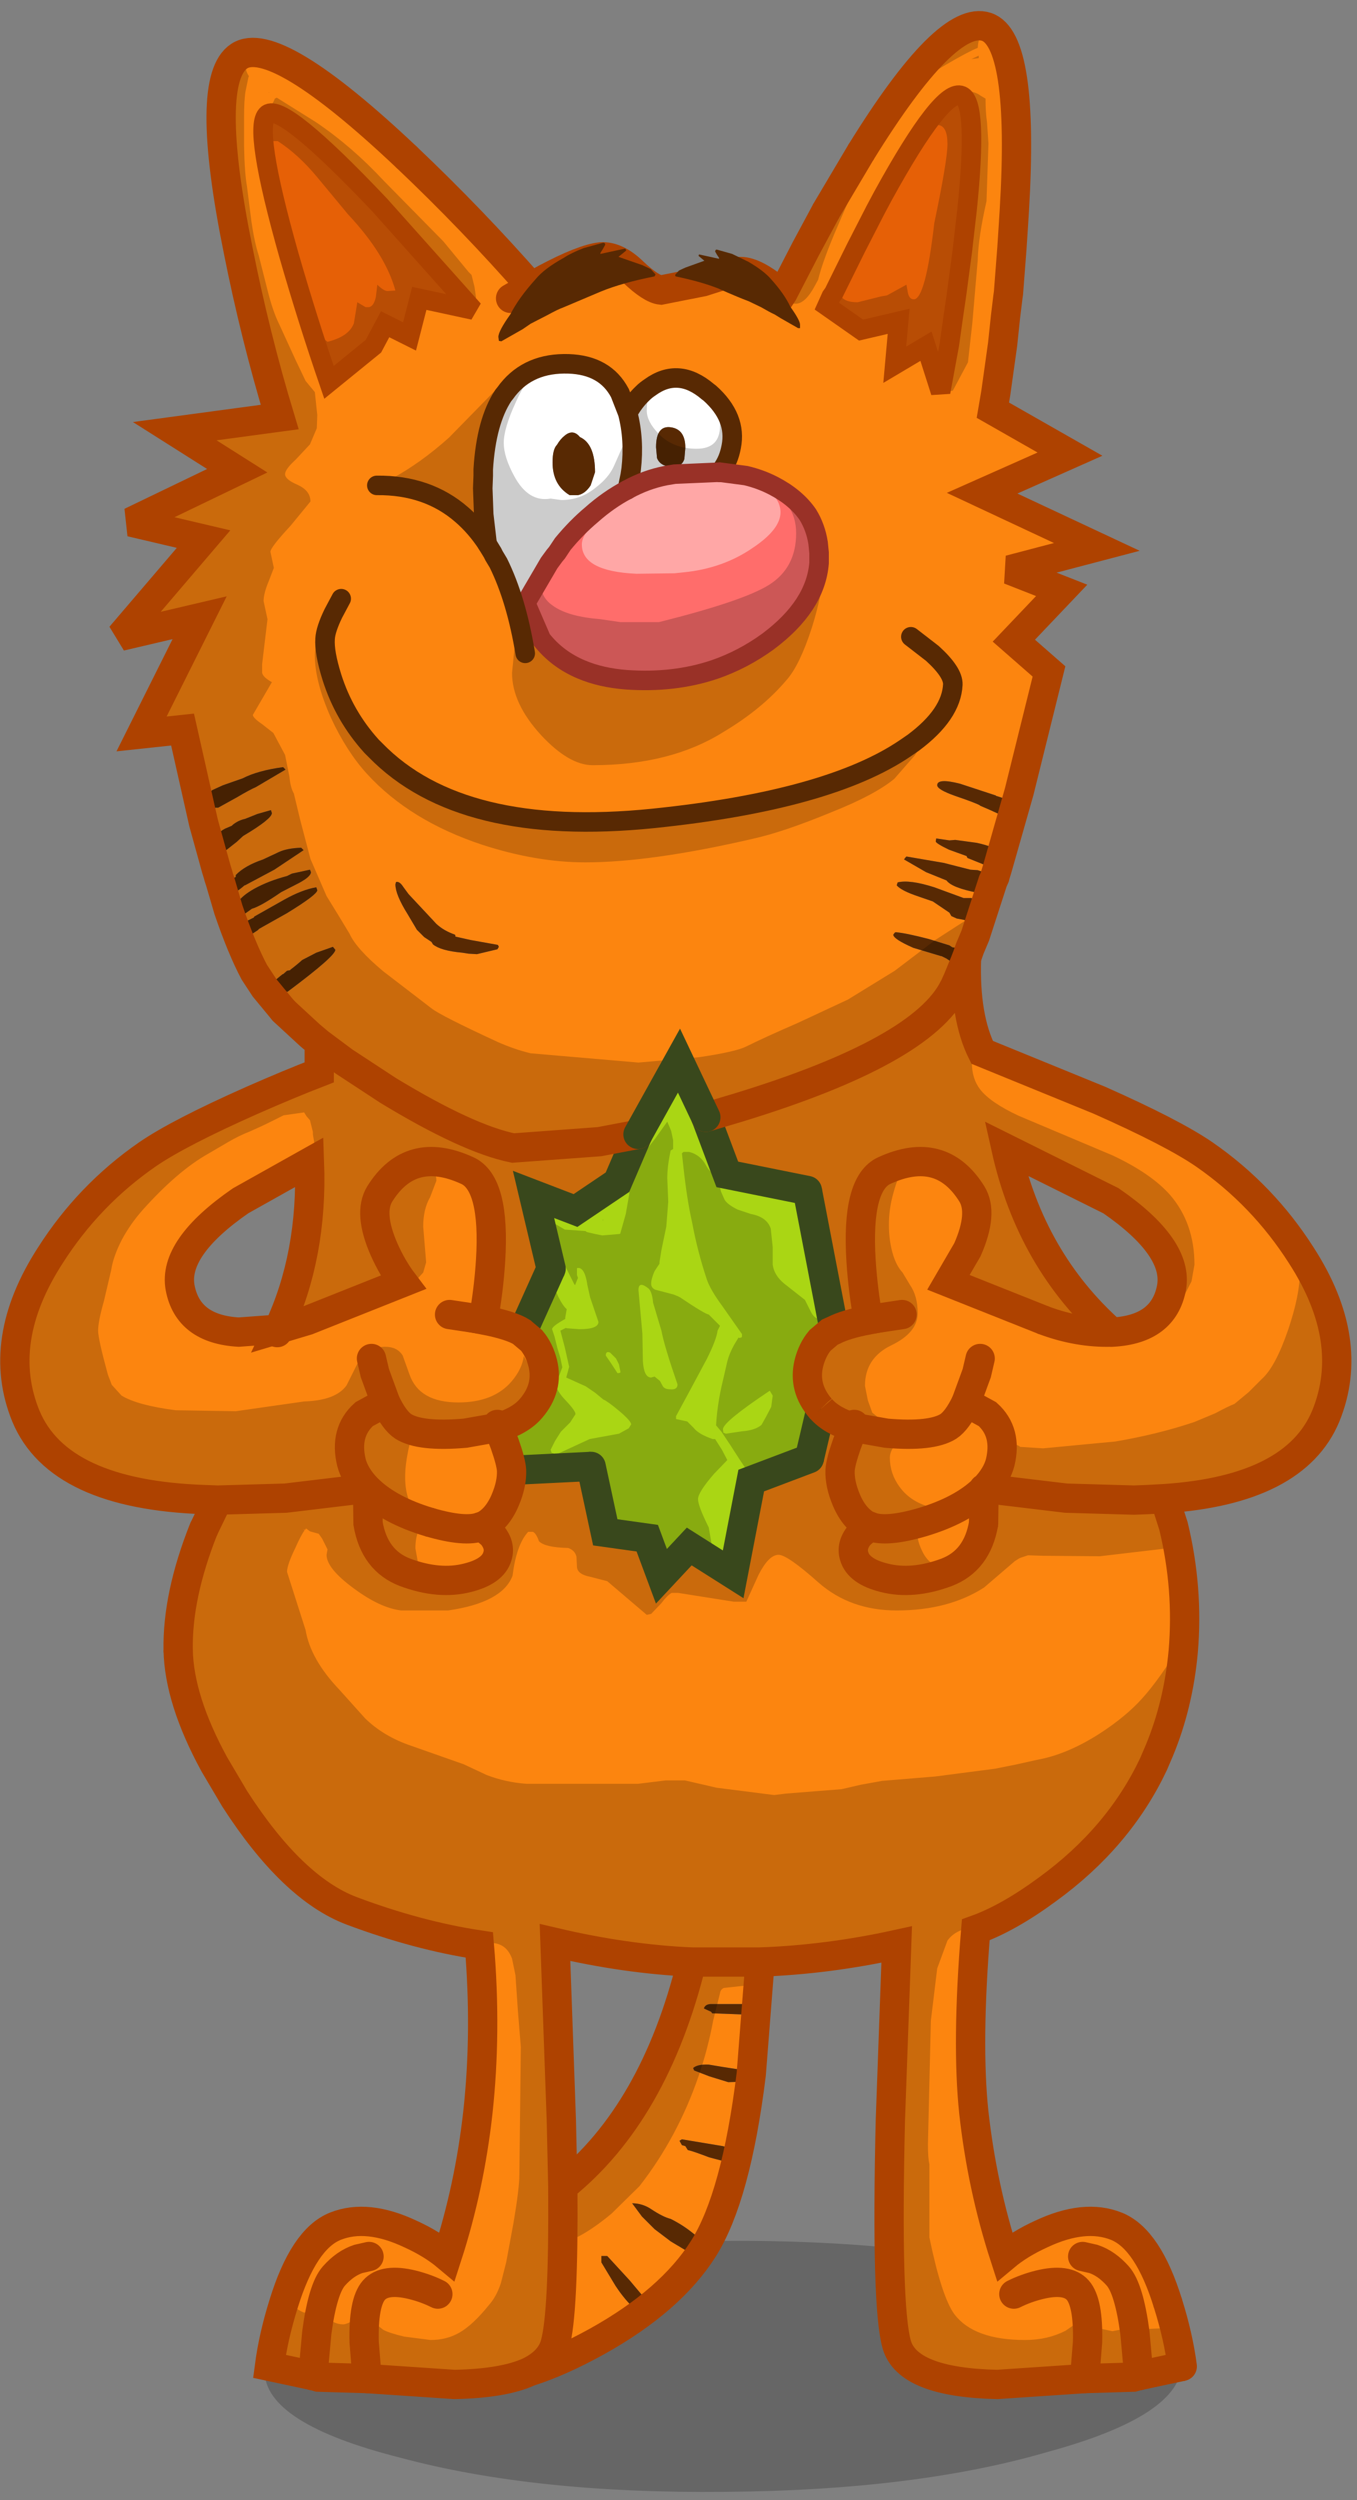 <?xml version="1.0" encoding="utf-8"?>
<svg version="1.1" id="Layer_1"
xmlns="http://www.w3.org/2000/svg"
xmlns:xlink="http://www.w3.org/1999/xlink"
xmlns:author="http://www.sothink.com"
width="139px" height="256px"
xml:space="preserve">
<rect width="100%" height="100%" fill="#808080" stroke="none"/>
<g id="351" transform="matrix(1, 0, 0, 1, -21.5, -319.9)">
<path style="fill:#000000;fill-opacity:0.2" d="M62.35,553.45Q76 549.55 95.5 549.35Q115.1 549.2 128.7 552.85Q142.5 556.5 142.55 561.85Q142.6 567.2 128.85 570.95Q115.35 574.9 95.75 575.05Q76.25 575.25 62.5 571.55Q48.65 568.05 48.6 562.7Q48.55 557.35 62.35 553.45" />
<path style="fill:#FC850F;fill-opacity:1" d="M51.1,346.05Q53 352.65 55.2 359.05L59.75 355.35L60.95 353.1L63.45 354.35L64.45 350.45L70 351.65L60.4 340.9Q50.45 330.4 48.9 331.6Q47.35 332.8 51.1 346.05M96.95,541.25Q95.65 546.55 93.85 549.65L92.4 548.5Q91.4 547.7 90.2 547.1Q89.4 546.9 88.2 546.1Q87.3 545.5 86.25 545.5L87.25 546.85L88.55 548.15L90.2 549.4L92.3 550.65L92.85 550.6L93.6 550.05L93.55 550.15Q90.2 555.45 82.65 559.65Q78.85 561.75 75.7 562.75Q73.1 563.95 68.05 564.05L54.1 563.3L53.75 563.2L53.55 563.15L49.1 562.2Q49.5 559.15 50.55 555.8Q52.6 549.15 55.85 547.85Q59.1 546.55 63.55 548.65Q65.75 549.65 67.3 550.95Q69.6 543.85 70.45 536.2Q71.35 527.95 70.6 519.05Q64.3 518.1 57.5 515.55Q51.45 513.25 45.55 504.1L43.45 500.55Q39.85 493.95 39.75 488.85Q39.65 483.3 42.35 476.5L43.8 473.5L42.5 473.45Q27.5 472.95 24.15 464.9Q21 457.2 26.65 448.45Q30.6 442.25 36.6 438.1Q39.8 435.9 47.35 432.55Q51.1 430.9 54.2 429.7L54.2 426.7L53.25 425.9L50.7 423.55L50.55 423.4L50.5 423.35L48.6 421.05L47.55 419.45Q46.25 417 44.9 413.05L44.05 410.15L43.9 409.7L43.85 409.5L43.65 408.85L42.35 404.15L40.2 394.6L36 395.05L41.95 383.15L33.85 385.05L42.35 375.1L34.9 373.35L45.8 368.1L39.4 364.05L50.15 362.6Q47.65 354.35 45.9 345.55Q42.35 328.05 46 325.65Q49.65 323.25 63.15 336Q69.9 342.4 75.9 349.25L77.35 348.45Q81.2 346.4 83.05 346.2Q84.65 346.1 86.35 347.75Q88.2 349.5 89.2 349.6L93.5 348.75Q96.7 347.7 97.35 347.7Q98.9 347.7 101.45 349.9L101.6 350.05L101.7 349.9L104.05 345.35L106.15 341.45L109.65 335.55Q118.45 321.3 122.55 322.65Q126.45 323.95 125.4 341.45L125.3 343.05L125.15 345.35L124.8 349.9L124.75 350.25L124.5 352.3L124.2 355.15L123.5 360.15L123.2 361.9L131.1 366.4L122.1 370.4L133.85 375.9L124.9 378.25L130.25 380.35L125.35 385.5L128.95 388.65L125.9 400.95L125.2 403.55L124.95 403.25L125 403L124.85 402.6L125.25 402.2Q124.8 401.75 123.55 401.4L123.5 401.35L119.85 400.15Q117.5 399.55 117.5 400.3Q117.5 400.75 119.35 401.4Q121.4 402.1 121.85 402.35L121.9 402.4Q124.15 403.35 124.85 403.8L125.1 403.8L123.95 407.95L123.75 407.7L123.45 407.55L123.5 407.5L123.85 407.1Q123.35 406.6 121.55 406.2L119.35 405.9L118.75 405.95L117.4 405.75L117.35 406.05Q117.35 406.25 118.7 406.9L120.5 407.55L120.6 407.75L122.95 408.7L123.45 408.7L123.55 408.4L123.45 408.1L123.55 408.1L123.85 408.15L123.65 408.85L123.45 409.5L123.45 409.6L121.65 409L120.9 408.95L118.15 408.25L114.35 407.6L114.25 407.7L114.1 407.9L116.35 409.2L118.45 410.05Q119 410.8 121.6 411.3L122.45 411.3L122.55 411.1L122.35 410.9L123 410.9L122.45 412.55L121.35 412.1L121 411.85L120.2 411.85L117.2 410.75Q114.7 409.95 113.45 410.25L113.35 410.55Q113.8 411.1 115.6 411.7L117.05 412.2L118.75 413.35L118.95 413.7L119.5 413.95L120.3 414.1L120.45 414.3L121.1 414.35L121.9 414.15L121.95 413.95L121.8 413.8L121.95 413.7L122 413.4L122.2 413.35L121.4 415.7L120.85 417L120.7 417.5Q120.45 417.2 119.75 417L119.05 416.9L118.75 416.7L116.65 416.05Q114.35 415.45 113.25 415.35L113.15 415.4L113 415.6Q113 416.05 115.05 416.95L117.9 417.8L117.95 417.8L118.45 418.05L119.05 418.45Q119.5 418.75 119.85 418.85L120.5 418.7Q120.4 424.25 122.1 427.65L134.1 432.55Q141.65 435.9 144.85 438.1Q150.85 442.25 154.8 448.45Q160.45 457.2 157.3 464.9Q154.15 472.45 140.8 473.35L141.7 476.15Q143.25 482.55 142.7 489Q142.2 494.45 140.25 499.15L139.65 500.55Q136.1 508.05 128.8 513.35Q124.8 516.3 121.45 517.5Q120.5 529.1 121.25 536.2Q122.1 543.85 124.4 550.95Q125.95 549.65 128.15 548.65Q132.6 546.55 135.85 547.85Q139.1 549.15 141.15 555.8Q142.2 559.15 142.6 562.2L138.15 563.15L137.95 563.2L137.6 563.3L123.65 564.05Q114.45 563.85 113.35 559.95Q112.25 556.1 112.7 537.05L113.35 519Q106.3 520.55 99.35 520.8L98.5 532L95.6 531.55L94.1 531.3Q92.95 531.25 92.5 531.65L92.6 531.9L94.15 532.5L96.1 533.1L97.6 533.05L98 532.6L98.45 532.35L97.2 540.15L96.95 540.05L95.55 539.65L91.35 538.95L91.1 539.1L91.35 539.55L91.7 539.65L91.95 540.05Q92.45 540.15 94.15 540.8L96.05 541.3L96.95 541.25M120.4,418L120.5 418L120.5 418.05L120.5 418.1L120.4 418M78.55,376.5L78.3 376.8L77.75 377.55L75.35 381.65L76.95 385.35Q78.55 387.4 81.05 388.45Q83.05 389.3 85.65 389.5Q90.55 389.85 94.7 388.45Q97.6 387.45 100.15 385.6Q105.05 381.95 105.4 377.55L105.4 376.8L105.4 376.5L105.3 375.5Q105.05 373.9 104.25 372.6Q103.05 370.85 100.75 369.65Q99.4 368.95 97.9 368.6L95.25 368.25L95.2 368.25L95.45 367.95Q96.15 367 96.4 365.65Q97 362.65 94.2 360.15L94 360Q91 357.45 88.1 359.55Q87.65 359.85 87.35 360.15Q86.45 361 85.85 362.1L85.55 361.2Q85.3 360.5 83.85 359.05L82.55 358.1Q81 357.55 80.55 357.55L80.35 357.6L78.85 357.6L78.75 357.65L77.7 357.75Q77.2 357.75 77.05 358Q75.9 358.25 75.1 358.8L73.65 359.95L72.7 361.15L72.65 361.8L72.45 362.45L72.05 363.7L71.8 364.3L71.65 364.95Q71.45 365.35 71.4 366.25L71.2 367.55L71.15 372.3L71.25 374.3Q71.4 375.1 72.25 376.95L73.25 379.3L73.85 380.45L74.1 381.05L74.9 381.6L75.9 380.35L76.85 378.75L77.8 377.3Q78.2 376.65 78.9 375.95L78.55 376.5M82.25,372.5L83.3 371.45L85.1 369.95L85.25 369.9L85.95 367.8L86.2 365.6L86 363Q86.45 365.35 86.15 367.95L86.05 368.6L85.75 370.05Q83.9 371 82.25 372.5M111.95,339.95L111.15 341.45L109.15 345.35L106.9 349.9L106.65 350.25L106.2 351.25L109.7 353.7L113.55 352.8L113.15 357.25L116.35 355.35L117.85 360.05L118.75 355.15L119.15 352.3L119.45 350.25L119.5 349.9L120.1 345.4L120.1 345.35L120.55 341.45Q121.7 330.4 120 329.7Q118.05 328.85 111.95 339.95M124.55,437.5Q127.1 448.95 135.35 456.3L135.5 456.3Q140.7 456 141.5 451.75Q142.25 447.65 135.3 442.85L124.55 437.5M91.05,428.5L86.85 436.05L84.75 440.95L80.45 443.85L76.15 442.2L77.95 449.8L75 456.35L75.95 457.15Q76.75 458.1 77.1 459.5Q77.7 462 75.9 464.1Q74.8 465.4 72.55 466.05L73.2 467.75Q73.85 469.6 73.9 470.45L82.05 470.05L83.5 476.8L87.8 477.4L89.25 481.3L92.1 478.25L96.6 481.1L98.45 471.5L104.4 469.25L105.6 464.15L105.55 464.1Q103.75 462 104.35 459.5Q104.7 458.1 105.5 457.15L106.5 456.3L106.95 456.1L104.2 441.8L96 440.15L91.05 428.5M122.35,472.3Q122.2 472.3 122.2 472.45L122.3 472.35L122.35 472.3M63.35,411.45L62.8 410.7Q62.45 410.15 62.1 410.2L62.05 410.25L62 410.45Q62 411.5 63.25 413.5L64.2 415.1L64.95 415.85L65.7 416.35L65.85 416.6Q66.65 417.25 68.85 417.45L69.5 417.55L70.35 417.6L72.45 417.1L72.6 416.85L72.5 416.65L69.7 416.15L68.15 415.8L68.15 415.7L68.1 415.6Q66.95 415.2 66.2 414.5L64.8 413L63.35 411.45M52.35,406.7Q50.9 406.75 50.05 407.15L48.45 407.9Q46.55 408.55 45.65 409.5L45.65 409.7L44.9 410.05Q44.55 410.3 44.55 410.65L44.6 410.9L44.85 410.95Q44.75 411.35 45.2 411.35Q45.65 411.35 46.55 410.55L46.6 410.55L49.6 408.95L52.6 406.95L52.35 406.7M46.35,399.6L44.35 400.3L43.25 400.8L42.4 401.5L42.45 401.65L42.65 401.7Q42.3 402 42.3 402.15L42.4 402.35L42.35 402.55L42.45 403L42.7 403.05L43.55 402.6L43.85 402.6L45.75 401.55Q47.1 400.75 47.7 400.5L50.75 398.7L50.5 398.45Q47.9 398.8 46.35 399.6M44.55,404.75Q43.5 405.3 43.5 406.1L43.35 406.65L43.45 406.9L43.85 407.15L44.35 407.2L45.75 406.1L46.4 405.5Q49.35 403.75 49.35 403.15L49.25 402.85L47.85 403.25L46.6 403.75Q45.9 403.9 45.35 404.35L45.25 404.45L44.55 404.75M47.3,412.95Q48.2 412.7 50.3 411.25L52.15 410.3Q53.35 409.65 53.35 409.2L53.25 408.95L51.4 409.35L50.9 409.6Q49 410.1 47.55 410.9Q46.3 411.6 45.8 412.35Q45.1 412.85 45.1 413.1L45.2 413.3L45.6 413.35Q45.85 413.7 46.25 413.7L47.3 412.95M47.5,413.85L46.9 414.15Q46.1 414.55 46.1 414.85L46.2 415.05L46.5 415.15L46.3 415.4Q46.3 415.75 46.45 415.9L46.75 415.9L47.9 415.15L48.05 415L50.9 413.4Q54 411.5 54 411.05L53.9 410.75Q52.45 411 50.65 412L47.55 413.75L47.5 413.85M49.6,420.35L49.55 420.8L49.6 421.4L49.95 421.4L50.4 421.3L50.45 421.4L50.95 421.45Q55.85 417.8 55.85 417.15L55.6 416.85L53.9 417.45L52.45 418.2Q51.9 418.7 51.3 419.15L51.2 419.25L50.9 419.3L50.5 419.65L50.45 419.65L50.2 419.85L49.6 420.35M46.15,442.85Q39.2 447.65 39.95 451.75Q40.75 456 45.95 456.3L50 456Q53.55 448.45 53.2 438.9L46.15 442.85M79.15,543.8Q88.55 536.25 92.35 520.8Q85.6 520.5 78.35 518.8L79 537.05L79.15 543.8M98.5,525.65L98.75 525.35L98.5 525.1L94.35 525.1Q93.75 525.1 93.6 525.55L94.35 525.9L94.45 526.05L98.45 526.2L98.6 525.9L98.5 525.65M83.1,550.9L83.1 551.55L84.55 553.95Q85.5 555.4 86.6 556.4L86.95 556.45L87.1 556.2L86.75 555.65L87.45 556.15L87.95 556.15L88 556.1L88.1 555.9L86 553.4L83.7 550.9L83.1 550.9" />
<path style="fill:#E66006;fill-opacity:1" d="M48.9,331.6Q50.45 330.4 60.4 340.9L70 351.65L64.45 350.45L63.45 354.35L60.95 353.1L59.75 355.35L55.2 359.05Q53 352.65 51.1 346.05Q47.35 332.8 48.9 331.6M120,329.7Q121.7 330.4 120.55 341.45L120.1 345.35L120.1 345.4L119.5 349.9L119.45 350.25L119.15 352.3L118.75 355.15L117.85 360.05L116.35 355.35L113.15 357.25L113.55 352.8L109.7 353.7L106.2 351.25L106.65 350.25L106.9 349.9L109.15 345.35L111.15 341.45L111.95 339.95Q118.05 328.85 120 329.7" />
<path style="fill:#FF6D6B;fill-opacity:1" d="M85.75,370.05Q87.65 369 89.7 368.6L90.6 368.45L95.2 368.25L95.25 368.25L97.9 368.6Q99.4 368.95 100.75 369.65Q103.05 370.85 104.25 372.6Q105.05 373.9 105.3 375.5L105.4 376.5L105.4 376.8L105.4 377.55Q105.05 381.95 100.15 385.6Q97.6 387.45 94.7 388.45Q90.55 389.85 85.65 389.5Q83.05 389.3 81.05 388.45Q78.55 387.4 76.95 385.35L75.35 381.65L77.75 377.55L78.3 376.8L78.55 376.5L78.9 375.95L79.05 375.8L80.3 374.35L82.25 372.5Q83.9 371 85.75 370.05" />
<path style="fill:#FFFFFF;fill-opacity:1" d="M90.6,368.45L89.7 368.6Q87.65 369 85.75 370.05L86.05 368.6L86.15 367.95Q86.45 365.35 86 363L86.2 365.6L85.95 367.8L85.25 369.9L85.1 369.95L83.3 371.45L82.25 372.5L80.3 374.35L79.05 375.8L78.9 375.95Q78.2 376.65 77.8 377.3L76.85 378.75L75.9 380.35L74.9 381.6L74.1 381.05L73.85 380.45L73.25 379.3L72.25 376.95Q71.4 375.1 71.25 374.3L71.15 372.3L71.2 367.55L71.4 366.25Q71.45 365.35 71.65 364.95L71.8 364.3L72.05 363.7L72.45 362.45L72.65 361.8L72.7 361.15L73.65 359.95L75.1 358.8Q75.9 358.25 77.05 358Q77.2 357.75 77.7 357.75L78.75 357.65L78.85 357.6L80.35 357.6L80.55 357.55Q81 357.55 82.55 358.1L83.85 359.05Q85.3 360.5 85.55 361.2L85.85 362.1Q86.45 361 87.35 360.15Q87.65 359.85 88.1 359.55Q91 357.45 94 360L94.2 360.15Q97 362.65 96.4 365.65Q96.15 367 95.45 367.95L95.2 368.25L90.6 368.45M79.35,364.5Q78.9 364.85 78.55 365.45Q78.1 365.9 78.1 367.25Q78.1 369.55 79.85 370.6L80.7 370.6Q81.45 370.45 82 369.6L82.45 368.25Q82.45 365.35 80.9 364.65Q80.2 363.8 79.35 364.5M90.45,367.7Q91.35 367.7 91.6 366.9L91.7 365.75Q91.7 363.85 90.2 363.65Q88.7 363.45 88.7 365.7L88.8 366.8Q89.15 367.7 90.45 367.7" />
<path style="fill:#AAD614;fill-opacity:1" d="M96,440.15L104.2 441.8L106.95 456.1L106.5 456.3L105.5 457.15Q104.7 458.1 104.35 459.5Q103.75 462 105.55 464.1L105.6 464.15L104.4 469.25L98.45 471.5L96.6 481.1L92.1 478.25L89.25 481.3L87.8 477.4L83.5 476.8L82.05 470.05L73.9 470.45Q73.85 469.6 73.2 467.75L72.55 466.05Q74.8 465.4 75.9 464.1Q77.7 462 77.1 459.5Q76.75 458.1 75.95 457.15L75 456.35L77.95 449.8L76.15 442.2L80.45 443.85L84.75 440.95L86.85 436.05L91.05 428.5L96 440.15" />
<path style="fill:#582903;fill-opacity:1" d="M124.85,403.8Q124.15 403.35 121.9 402.4L121.85 402.35Q121.4 402.1 119.35 401.4Q117.5 400.75 117.5 400.3Q117.5 399.55 119.85 400.15L123.5 401.35L123.55 401.4Q124.8 401.75 125.25 402.2L124.85 402.6L125 403L124.95 403.25L125.2 403.55L125.3 403.7L125.2 403.8L125.1 403.8L124.85 403.8M123.55,408.1L123.45 408.1L123.55 408.4L123.45 408.7L122.95 408.7L120.6 407.75L120.5 407.55L118.7 406.9Q117.35 406.25 117.35 406.05L117.4 405.75L118.75 405.95L119.35 405.9L121.55 406.2Q123.35 406.6 123.85 407.1L123.5 407.5L123.45 407.55L123.75 407.7L123.95 407.95L123.95 408.15L123.85 408.15L123.55 408.1M122.35,410.9L122.55 411.1L122.45 411.3L121.6 411.3Q119 410.8 118.45 410.05L116.35 409.2L114.1 407.9L114.25 407.7L114.35 407.6L118.15 408.25L120.9 408.95L121.65 409L123.45 409.6L123.65 409.65L123.75 409.85L123.6 410.1L123.2 410.15L123.1 410.6L123.05 410.9L123 410.9L122.35 410.9M122,413.4L121.95 413.7L121.8 413.8L121.95 413.95L121.9 414.15L121.1 414.35L120.45 414.3L120.3 414.1L119.5 413.95L118.95 413.7L118.75 413.35L117.05 412.2L115.6 411.7Q113.8 411.1 113.35 410.55L113.45 410.25Q114.7 409.95 117.2 410.75L120.2 411.85L121 411.85L121.35 412.1L122.45 412.55L122.85 412.95L122.8 413.3L122.2 413.35L122 413.4M120.5,418.1L120.7 418.3L120.75 418.45L120.6 418.65L120.5 418.7L119.85 418.85Q119.5 418.75 119.05 418.45L118.45 418.05L117.95 417.8L117.9 417.8L115.05 416.95Q113 416.05 113 415.6L113.15 415.4L113.25 415.35Q114.35 415.45 116.65 416.05L118.75 416.7L119.05 416.9L119.75 417Q120.45 417.2 120.7 417.5L120.75 417.7L120.65 417.9L120.5 418L120.4 418L120.5 418.1M98,532.6L97.6 533.05L96.1 533.1L94.15 532.5L92.6 531.9L92.5 531.65Q92.95 531.25 94.1 531.3L95.6 531.55L98.5 532L98.6 532.2L98.45 532.35L98 532.6M96.05,541.3L94.15 540.8Q92.45 540.15 91.95 540.05L91.7 539.65L91.35 539.55L91.1 539.1L91.35 538.95L95.55 539.65L96.95 540.05L97.2 540.15L97.55 540.45L97.35 540.7L97.65 540.95L97.45 541.2L96.95 541.25L96.05 541.3M93.85,549.65L94.1 549.85L93.95 550.1L93.6 550.05L92.85 550.6L92.3 550.65L90.2 549.4L88.55 548.15L87.25 546.85L86.25 545.5Q87.3 545.5 88.2 546.1Q89.4 546.9 90.2 547.1Q91.4 547.7 92.4 548.5L93.85 549.65M80.9,364.65Q82.45 365.35 82.45 368.25L82 369.6Q81.45 370.45 80.7 370.6L79.85 370.6Q78.1 369.55 78.1 367.25Q78.1 365.9 78.55 365.45Q78.9 364.85 79.35 364.5Q80.2 363.8 80.9 364.65M88.8,366.8L88.7 365.7Q88.7 363.45 90.2 363.65Q91.7 363.85 91.7 365.75L91.6 366.9Q91.35 367.7 90.45 367.7Q89.15 367.7 88.8 366.8M64.8,413L66.2 414.5Q66.95 415.2 68.1 415.6L68.15 415.7L68.15 415.8L69.7 416.15L72.5 416.65L72.6 416.85L72.45 417.1L70.35 417.6L69.5 417.55L68.85 417.45Q66.65 417.25 65.85 416.6L65.7 416.35L64.95 415.85L64.2 415.1L63.25 413.5Q62 411.5 62 410.45L62.05 410.25L62.1 410.2Q62.45 410.15 62.8 410.7L63.35 411.45L64.8 413M52.6,406.95L49.6 408.95L46.6 410.55L46.55 410.55Q45.65 411.35 45.2 411.35Q44.75 411.35 44.85 410.95L44.6 410.9L44.55 410.65Q44.55 410.3 44.9 410.05L45.65 409.7L45.65 409.5Q46.55 408.55 48.45 407.9L50.05 407.15Q50.9 406.75 52.35 406.7L52.6 406.95M50.5,398.45L50.75 398.7L47.7 400.5Q47.1 400.75 45.75 401.55L43.85 402.6L43.55 402.6L42.7 403.05L42.45 403L42.35 402.55L42.4 402.35L42.3 402.15Q42.3 402 42.65 401.7L42.45 401.65L42.4 401.5L43.25 400.8L44.35 400.3L46.35 399.6Q47.9 398.8 50.5 398.45M45.25,404.45L45.35 404.35Q45.9 403.9 46.6 403.75L47.85 403.25L49.25 402.85L49.35 403.15Q49.35 403.75 46.4 405.5L45.75 406.1L44.35 407.2L43.85 407.15L43.45 406.9L43.35 406.65L43.5 406.1Q43.5 405.3 44.55 404.75L45.25 404.45M46.25,413.7Q45.85 413.7 45.6 413.35L45.2 413.3L45.1 413.1Q45.1 412.85 45.8 412.35Q46.3 411.6 47.55 410.9Q49 410.1 50.9 409.6L51.4 409.35L53.25 408.95L53.35 409.2Q53.35 409.65 52.15 410.3L50.3 411.25Q48.2 412.7 47.3 412.95L46.25 413.7M47.55,413.75L50.65 412Q52.45 411 53.9 410.75L54 411.05Q54 411.5 50.9 413.4L48.05 415L47.9 415.15L46.75 415.9L46.45 415.9Q46.3 415.75 46.3 415.4L46.5 415.15L46.2 415.05L46.1 414.85Q46.1 414.55 46.9 414.15L47.5 413.85L47.55 413.75M50.2,419.85L50.45 419.65L50.5 419.65L50.9 419.3L51.2 419.25L51.3 419.15Q51.9 418.7 52.45 418.2L53.9 417.45L55.6 416.85L55.85 417.15Q55.85 417.8 50.95 421.45L50.45 421.4L50.4 421.3L49.95 421.4L49.6 421.4L49.55 420.8L49.6 420.35L50.2 419.85M98.6,525.9L98.45 526.2L94.45 526.05L94.35 525.9L93.6 525.55Q93.75 525.1 94.35 525.1L98.5 525.1L98.75 525.35L98.5 525.65L98.6 525.9M83.7,550.9L86 553.4L88.1 555.9L88 556.1L87.95 556.15L87.45 556.15L86.75 555.65L87.1 556.2L86.95 556.45L86.6 556.4Q85.5 555.4 84.55 553.95L83.1 551.55L83.1 550.9L83.7 550.9" />
<path style="fill:#000000;fill-opacity:0.2" d="M46.65,326.55Q46.65 327.2 47 327.7L46.95 327.8L46.65 329.25Q46.5 330.15 46.5 331.95L46.5 334.8Q46.55 337.6 46.8 339L47.25 342.55Q47.55 344.65 48 346.05L48.9 349.6Q49.45 351.8 50.1 353.1L51.75 356.7L52.8 358.9L53.75 360.05L54 362.4L53.95 363.75L53.25 365.4L51.8 366.95Q50.7 367.95 50.7 368.45Q50.7 369 52 369.55Q53.3 370.15 53.3 371.25L51.25 373.75Q49.2 375.95 49.2 376.4L49.55 378.05L49.05 379.35Q48.5 380.65 48.5 381.45L48.9 383.3L48.35 387.9L48.35 388.8Q48.45 389.25 49.35 389.75L47.4 393.1Q47.4 393.4 48.35 394.05L49.5 394.95L50.7 397.2L51.15 399.45Q51.25 400.55 51.6 401.15L52.25 403.85L53.3 407.85L54.95 411.65L56.15 413.6L57.3 415.5Q58 417.05 60.75 419.35L65.7 423.15Q66.65 423.9 72.5 426.6Q74.2 427.35 75.85 427.75L86.9 428.7L93.1 428.15Q96.85 427.6 97.95 427.05Q99.75 426.15 103.2 424.65L108.35 422.25L113.15 419.3L117.3 416.15L119.7 414.6L122.3 412.95L122.65 412.7L122.85 412.95L122.8 413.3L122.2 413.35L121.4 415.7L120.85 417L120.7 417.5L120.75 417.7L120.65 417.9L120.5 418L120.5 418.05L120.5 418.1L120.7 418.3L120.75 418.45L120.6 418.65L120.5 418.7Q120.4 423 121.45 426.05L121.4 426.15Q121.05 427.3 121.05 428.7Q121.05 430.35 121.9 431.45Q122.95 432.8 125.85 434.15L135.45 438.2Q139.4 440.05 141.35 442.25Q143.85 445.15 143.85 449.4L143.55 451.1L142.65 452.85Q141.85 454.9 138.85 455.5Q141 454.35 141.5 451.75Q142.25 447.65 135.3 442.85L124.55 437.5Q126.9 448.1 134.15 455.15L132.6 455.15L132.45 455.35L131.45 455.05L128.75 454.4L125.9 453.8L123.65 453Q121.15 452.3 120.35 451.4Q119.7 450.2 119.1 449.8L120.2 448.15Q121.05 446.35 121.05 444.6Q121.05 443.05 119.7 441.25Q117.95 438.9 115.2 439.05Q114.05 439.45 113.55 440.45Q113.3 441 113 442.1Q112.55 443.7 112.55 445.3Q112.55 447 113 448.45Q113.35 449.55 113.95 450.2L114.7 451.45Q115.5 452.6 115.5 454.35Q115.5 456.35 112.8 457.65Q110.1 458.95 110.1 461.8L110.4 463.3L110.85 464.55L112.4 465.8L114.2 466.8L113.2 467.85Q112.65 468.5 112.65 469.15Q112.65 470.8 113.65 472.15Q114.85 473.8 117.15 474.3L115.95 475.75Q115.5 476.4 115.5 477.15Q115.5 477.8 116 478.8Q116.75 480.3 118.1 480.3Q120.1 480.3 121.75 477.75Q123.1 475.75 123.5 473.3L123.65 473.3L124.15 472.25L124.2 472.25L124.8 472.65L125.85 472.8L128.25 472.7L132.25 473.3L135.85 472.95L140.4 473.3L141.9 473.25L140.8 473.35L141.7 476.15L142.15 478.2L140.55 478.5L134.15 479.25L128.35 479.2L126.8 479.15L126.05 479.4Q125.9 479.45 125.45 479.75L122.3 482.45Q118.65 484.8 113.35 484.8Q108.6 484.8 105.35 481.95Q102.15 479.1 101.25 479.1Q100.25 479.1 99.2 481.15L97.95 483.9L96.65 483.9L90.95 483L90.3 483Q89.85 483.25 89.25 484.05L88.2 485.15L87.75 485.25L83.7 481.8L81.95 481.35Q80.65 481.1 80.6 480.35L80.55 479.3Q80.4 478.65 79.7 478.4Q77.3 478.35 76.7 477.7Q76.45 476.95 76.1 476.75L75.6 476.75Q74.4 478.05 74 481.25Q72.95 484 67.4 484.8L62.6 484.8Q60.45 484.55 57.75 482.55Q54.95 480.5 54.95 479.1L55.05 478.55L54.5 477.45L54.15 476.95L53.25 476.7L52.85 476.4L52.75 476.55L52.55 476.5L52.7 476.6Q52.35 477.05 51.75 478.4Q50.9 480.15 50.9 480.85L52.8 486.8Q53.3 489.8 56.25 492.9L58.9 495.85Q60.8 497.7 63.6 498.65L69 500.55L71.35 501.65Q73.3 502.4 75.45 502.55L86.85 502.55L89.7 502.2L91.65 502.2L94.9 502.95L100.8 503.7L102 503.55L107.7 503.1L109.65 502.65L111.85 502.25L117.3 501.8L123.45 501L125.45 500.6L127.7 500.1Q130.8 499.55 134.15 497.4Q136.85 495.65 138.5 493.8Q140.2 491.95 142.8 487.75L142.7 489Q142.2 494.45 140.25 499.15L139.65 500.55Q136.1 508.05 128.8 513.35Q125.25 515.95 122.2 517.2Q119.6 517.15 118.55 518.6L117.5 521.45L116.85 526.8L116.55 539.45Q116.55 540.9 116.7 541.5L116.7 549Q117.95 555.05 119.25 556.85Q121.25 559.5 126.5 559.5Q128.8 559.5 130.65 558.55L132.1 557.55L133.1 558.1L135.45 558.6L136.45 558.4L136.8 558.2Q137.2 558.2 137.45 558.45L140.55 558.3Q141.15 558 141.7 557.65L142.6 562.2L138.15 563.15L137.95 563.2L137.6 563.3L123.65 564.05Q114.45 563.85 113.35 559.95Q112.25 556.1 112.7 537.05L113.35 519Q106.3 520.55 99.35 520.8L99.2 522.9L99.1 522.9L97.95 523.2L95.65 523.45Q95.3 523.6 95.25 524L94.55 526.8Q94 529.75 93.05 532.5Q90.9 538.75 87 543.75L84.15 546.55Q82.35 548.05 80.85 548.85L79.9 549.3L79.5 549.75L79.5 551.25L79.35 554L78.75 559.65L78.75 561.6L75.7 562.75Q73.1 563.95 68.05 564.05L54.1 563.3L53.75 563.2L53.55 563.15L49.1 562.2Q49.5 559.15 50.55 555.8L50.75 555.2Q51.45 556.2 52.65 556.7Q54.1 556.25 54.8 557Q55.65 557.9 56.65 557.9Q57.15 557.9 58.95 556.8L59.85 557.75L60.75 558.45Q61.4 558.8 62.9 559.15L65.6 559.5Q67.25 559.5 68.55 558.75Q69.95 557.95 71.6 555.9Q72.35 555.05 72.8 553.7L73.35 551.55L74.1 547.5Q74.7 543.95 74.7 542.6L74.85 529.5L74.55 525.8L74.3 522.15L73.95 520.45Q73.35 518.85 71.8 518.85L70.6 519.1L70.6 519.05Q64.3 518.1 57.5 515.55Q51.45 513.25 45.55 504.1L43.45 500.55Q39.85 493.95 39.75 488.85Q39.65 483.55 42.1 477.15L42.2 477.15L42.55 476.35L42.45 476.35L43.45 474.2L45.6 473.75L52.35 473.55L57.15 473.1Q58.85 473.1 59 474.65L59.4 477.75Q60.2 479.55 61.4 480.4Q63.5 481.95 67.75 481.95Q70.4 481.95 71.7 480.65Q72.65 479.7 72.65 478.55L72.2 477.1L71.7 476.15Q73.85 473.9 73.85 473.55L74.15 470.9L73.75 468.4L73.4 466.55L73.95 466.15L73.95 465.95L73.55 466L75.15 464.7Q76.95 463.5 76.95 461.55Q76.95 460.3 76 458.45Q75.35 457.2 74.75 456.7L74.05 455.85L73.2 455.2L71.75 453.75Q71 452.95 71 451.6L71.25 448.2L71.1 446.35L70.95 444.6Q70.85 442.6 69.8 441.15L68.4 439.35Q67.3 438.8 66.65 438.95L66.2 439.2Q65.75 438.95 65.1 438.85Q62.95 438.5 61.35 440.85Q60.55 442 60.35 442.95L60.15 445L60.55 446.9L61.1 448.55L61.65 450.45L61.85 450.9L60.1 451.65L56.85 453.15L53.85 454.4L51.5 454.9L50.35 455.2Q53.5 448.05 53.2 439.2L53.3 438.9L53.7 436.95L53.55 436.05L53.55 435.8L53.25 434.6L52.9 434.2L52.65 433.8L50.55 434.1L49.35 434.7Q48.25 435.25 47.1 435.75Q45.95 436.2 44.85 436.85L42.8 438.05Q39.7 439.8 36.15 443.75Q34.9 445.15 34 446.8Q33.1 448.55 32.9 449.9L32.15 453.1Q31.55 455.2 31.55 456.15Q31.55 457 32.55 460.65L32.95 461.7L33.95 462.8Q35.6 463.8 39.5 464.3L45.65 464.4L52.65 463.4Q55.9 463.3 57 461.75L58.1 459.55Q59.2 457.8 60.95 457.8Q62.2 457.8 62.75 458.7L63.45 460.65Q64.45 463.5 68.45 463.5Q72.05 463.5 73.9 461.35Q75 460.05 75.15 458.75L75.35 459.1Q76.25 460.55 76.25 461.55Q76.25 463.05 74.45 464.3L73.5 465.05Q73.15 465.15 72.7 465.4L71.9 466.05L71.25 466.05L64.65 466.2L64.15 466.45L63.9 466.75Q63.55 467.2 63.3 468.5Q63 469.95 63 471.15Q63 474.15 64.9 475.55L64.75 475.75L64.35 476.7Q64.05 477.4 64.05 478.45L64.35 480.1L64.8 480.95Q63.15 480.65 62.05 479.95Q60.45 478.95 60 477.3Q59.65 475.9 59.7 474.6L59.3 473.3Q59.15 473 58.35 472.7Q57.4 472.35 56.35 472.35L55.2 472.5L45.3 473.2L43.55 473.5L42.5 473.45Q27.5 472.95 24.15 464.9Q21 457.2 26.65 448.45Q30.6 442.25 36.6 438.1Q39.8 435.9 47.35 432.55Q51.1 430.9 54.2 429.7L54.2 426.7L53.25 425.9L50.7 423.55L50.55 423.4L50.5 423.35L48.6 421.05L47.55 419.45Q46.25 417 44.9 413.05L44.05 410.15L43.9 409.7L43.85 409.5L43.65 408.85L42.35 404.15L40.2 394.6L36 395.05L41.95 383.15L33.85 385.05L42.35 375.1L34.9 373.35L45.8 368.1L39.4 364.05L50.15 362.6Q47.65 354.35 45.9 345.55Q42.35 328.05 46 325.65Q46.45 325.35 47.05 325.3L46.75 325.55L46.65 326.55M49,329.4L49.05 329.35L49.1 329.35L49 329.4M48.95,330.8Q49.35 330.8 49.65 330L49.85 329.9L53.85 332.4Q57.55 334.9 60.8 338.4L66.9 344.6L69.5 347.75L69.8 348.05L70.1 349.25L70.25 350.3Q70.25 351.65 68.75 351.65L67.6 351.35Q66.8 351 65.5 351Q63.9 351 63.4 352.6L62.85 354.65Q62.4 353.25 61.45 353.25L58.8 356.25Q56.25 359.25 54.75 359.25L53.75 355.75L53.15 353.45L55.05 354.9Q57.25 354.35 57.75 353L58.1 350.85L58.95 351.35L59.3 351.35Q59.8 351.25 60 350.3L60.15 349.05Q60.8 349.7 61.2 349.7L62 349.65Q61 345.95 57.15 341.85L54 338.05Q52.05 335.7 49.95 334.35L49.25 334.35L49.15 334.45L48.75 330.8L48.95 330.8M80.9,356.6Q82.7 357.1 83.5 357.6L84.75 358.8L85.15 360.15Q85.45 361.2 85.85 361.2Q86.4 361.2 87.4 359.8Q88.4 358.4 91.05 358.4Q93.95 358.4 95.55 361.25Q96.6 363.2 96.6 364.7L96.15 367.3Q96.15 367.9 98.55 368.45Q99.9 368.8 100.85 369.6Q101.7 370 102.5 370.95L103.55 372.3Q104.4 373.25 105.15 375.2Q105.8 377 105.8 378.2Q105.8 380.55 104.65 384.2Q103.4 388.05 102.05 389.55Q99.55 392.5 95.6 394.85Q90.2 398.25 82.2 398.25Q79.8 398.25 76.95 395.2Q73.95 391.95 73.95 388.8L74.4 384.25Q74.4 380.1 71.4 376.1Q67.9 371.5 61.65 369L61.65 368.9Q64.6 367.3 67.5 364.7L72.2 359.9Q73.65 358.35 75.85 357.3Q78.65 356 80.9 356.6M74.2,368.7Q75.65 371.35 77.9 370.95L79 371.1Q81 371.1 82.55 369.8Q83.8 368.85 84.35 367.7L85.35 365.45L85.35 363.55L85.35 361.85L84.3 359.55Q83.45 358.05 82.05 357.65L77.1 357.45Q75.7 358.05 74.35 361.05Q73.1 363.75 73.1 365.25Q73.1 366.7 74.2 368.7M53.75,387Q53.75 386.25 54.2 384.8Q54.65 383.35 55.05 382.95Q54.65 388.5 58.35 394.5Q59.35 396.25 60.9 397.35L62.25 398.85L63.8 400.2Q67.55 402.15 68.65 402.5L77.85 403.85L79.7 404.1L84 404.1L92.6 403.5L103.9 400.95Q112.7 398.45 116.7 394.95L116.7 395L115.2 397.25L113.1 399.65Q111.1 401.3 106.7 403.05Q101.75 405.1 98.55 405.8Q88.15 408.2 81.45 408.2Q76.45 408.2 70.9 406.4Q63.5 403.95 59.1 399.15Q57 396.85 55.4 393.4Q53.75 389.7 53.75 387M78.25,382Q79.8 383.05 83 383.3L85.05 383.6L89 383.6Q97.6 381.45 100.25 379.8Q103.05 378.05 103.05 374.5Q103.05 371.15 99.5 369.5Q95.9 367.95 91.35 368.9L86.55 370.35Q83.8 371 80.35 374.55Q76.95 378 76.95 379.9Q76.95 381.15 78.25 382M121.65,324.8Q120.75 325.15 118.35 326.55Q115.1 328.45 115.1 329.1L115.2 329.4L115.25 329.5L115.4 329.55L114.15 331.2L112 334.45L109.85 337.55Q108.95 339.15 107.35 342.95Q105.8 346.5 105.3 348.55L105 349.1Q104 351 103 351Q101.5 351 100.9 349.55L100.85 349.4L101.45 349.9L101.6 350.05L101.7 349.9L104.05 345.35L106.15 341.45L109.65 335.55Q118.45 321.3 122.55 322.65L122.6 322.7Q121.7 323.5 121.65 324.8M121.75,325.85L121 325.95L121.75 325.6L121.75 325.85M122.45,330Q122.45 331.4 122.6 332.4L122.75 334.6L122.55 340.5Q121.7 344.25 121.65 346.55L121.1 352.95L120.65 357L119.1 359.9L118.5 360Q117.35 359.4 117.15 358Q116.9 356.55 116.1 355.95L115.2 355.95Q114.7 356.15 114.1 356.8Q113.55 357.4 112.65 357.65L112.5 357.45L112.8 355.35L112.8 354.45L112.35 353.7L111.3 353.7L110.55 354L109.85 354Q108.95 353 107.55 352.35L106.5 351.6L106.15 351.25L107.25 350.15L107.55 349.8Q107.55 350.15 107.7 350.3Q108.1 350.85 109.35 350.85L111.15 350.4L111.75 350.25L112.35 350.15L114.35 349.05L114.5 349.9Q114.65 350.55 115.1 350.55Q116.3 350.55 117.2 342.75Q118.55 336.3 118.55 334.65Q118.55 332.8 117.6 332.7Q116.85 332.6 115.65 333.65L116.7 332.1Q118.9 329.25 120.5 329.25Q121.35 329.25 121.95 329.7L122.45 330M88.95,364.3Q90.45 365.85 92.85 365.85Q95.25 365.85 95.25 363.5Q95.25 359.8 91.5 358.95Q87.75 358.05 87.75 361.95Q87.75 363.05 88.95 364.3M90,430.65L89.85 431.05L89.4 431.4Q89.05 431.65 89.05 432.25L88.95 433.5L87.75 435.9L86.9 437.7L87 438.05L87.3 438.15L88.6 436.5L89.85 434.75L90.25 435.7L90.45 436.65L90.45 437.55L90.2 437.7Q89.85 439.3 89.85 440.55L89.95 442.95L89.75 445.5L89.25 447.9L89.05 449.15L89.05 449.3L88.55 450.05Q88.2 450.85 88.2 451.35Q88.2 451.75 88.6 451.95L90.5 452.45L91 452.65L91.05 452.7L91.1 452.7Q93.7 454.45 94.1 454.5L95.25 455.65L95 456.15Q94.9 457.05 93.9 459.05L92.05 462.5L90.75 464.9L90.75 465.2L91.9 465.45L92.55 466.1Q93.05 466.75 94.5 467.25L94.75 467.25L95.45 468.35L96 469.4L94.65 470.8Q93 472.7 93 473.4Q93 474.1 94.1 476.3L94.4 478.05Q94.65 479.25 95.3 479.25Q96.3 478.5 96.45 477.9L96.9 476.25Q97.25 474.7 97.25 472.8L97.2 471.15L97.15 470.7L97.7 470.85L98 470.75L98.1 470.6L97.2 469.25L96.3 467.85L95.4 466.5L94.85 465.85Q94.95 463.95 95.4 461.9L96 459.3Q96.2 458.5 96.7 457.6L97.15 456.85L97.2 456.9L97.45 456.85L97.5 456.75L97.5 456.5L95.5 453.65Q94.25 451.95 93.9 450.9Q92.95 448.05 92.4 445.1Q91.85 442.65 91.5 439.35L91.35 438L91.5 437.85L92.1 437.85Q93.25 438.15 93.8 439.2Q94.3 440.1 94.8 440.1L95.1 439.85L93.3 435.6L91.2 431.4L90.6 430.9Q90.3 430.65 90 430.65M85.25,441.2Q84.6 441.35 84.3 442.2Q83.1 442.6 82.55 443.4L81.9 444.45L80.75 444.55L78.8 444.25L77.55 443.9L77.55 444.3Q77.55 444.6 78.25 445.15L79.35 445.8L81.45 445.95L81.55 446L81.6 446.05L82.45 446.25L83.2 446.4L84.95 446.25L85.05 446.2L85.05 446.15L85.6 444.2L85.95 442.2Q86.1 441.1 85.25 441.2M83.25,444.75L83.3 444.8L83.25 444.9L83.25 444.75M95.7,442.7Q95.95 443.2 97.05 443.75L98.4 444.2Q100.05 444.5 100.45 445.7L100.65 447.6L100.65 449.4Q100.8 450.5 101.85 451.35L103.95 453L104.5 454.1Q104.9 454.95 105.45 454.95L106 454.4L106.2 453.55L105.7 449.9L105.05 446.25L104.3 444.45L103.25 442.65Q102.75 441.8 101.4 441.15L98.75 440.65L96.2 440.25Q95.7 440.25 95.35 440.5L95.1 440.9L95.35 441.9L95.7 442.7M81.65,451.35Q81.35 449.55 80.6 449.75L80.6 450.45L80.7 450.75L80.4 451.5L80.3 451.35L79.7 450.15L79.1 448.95Q78.8 448.15 78.3 448.35L78.2 448.6L78.3 449.7Q78.3 450.15 78.6 450.8Q78.05 451.1 78.05 451.25L78.7 452.7Q79.15 453.6 79.55 453.95L79.4 454.8L79.4 454.95Q78.05 455.7 78.05 456L78.3 456.75L78.6 457.95L78.9 458.95L79.1 459.9L78.8 460.7Q78.45 461.3 78.45 461.6Q78.45 462.25 79.45 463.3Q80.45 464.35 80.45 464.7L79.9 465.55L78.95 466.5L78.35 467.45L77.9 468.35L78 468.65L78.3 468.75L78.65 468.75L81.9 467.25L84.9 466.7L85.9 466.15L86.15 465.75Q86.15 465.4 84.9 464.35Q83.7 463.35 83.3 463.2L82.45 462.5L81.5 461.85L79.5 460.95L79.8 459.85L79.35 457.85L78.9 456.15L79.5 455.85L79.5 455.9L80.85 456Q82.8 456 82.8 455.25L81.95 452.75L81.65 451.4L81.65 451.35M88.4,453.3Q88.3 452.2 87.95 451.85Q86.9 451 86.9 452L87.3 456.45L87.35 459.25Q87.45 460.95 88.2 460.95L88.55 460.85L89.1 461.3L89.4 461.85Q89.6 462.15 90.1 462.15Q90.9 462.25 90.9 461.65Q89.55 457.75 89.25 456.15L88.4 453.3M84.6,459L84 458.4Q83.55 458.2 83.55 458.7L84.1 459.5L84.75 460.5Q85.1 460.5 85.05 460.35L84.9 459.6L84.6 459M100.65,462.8L100.35 462.3Q95.55 465.5 95.55 466.25L95.6 466.6L95.85 466.7L97.55 466.45Q98.85 466.35 99.5 465.8L99.95 465L100.5 463.95L100.65 462.8M154.3,447.65L154.8 448.45Q160.45 457.2 157.3 464.9Q155.45 469.35 150.05 471.5L145.8 471.8Q142.2 472 141.75 472.65L139.1 472.65L138.4 472.5L135.8 472.2L133.9 472.45L132.2 472.65L129.4 472.25L126.7 471.8L125.4 471.95L124.85 471.75L124.35 471.65L124.5 470.55L124.85 467.7Q125.75 467.8 126 468.05L128.35 468.2L135.75 467.5Q140.15 466.75 143.85 465.5L146 464.6Q147.3 463.9 147.95 463.65L149.4 462.45L150.75 461.1Q152.15 459.85 153.45 456.05Q154.65 452.5 154.65 450.15L154.3 447.65M145.35,472.8L143 473.15L143.7 472.95L145.35 472.8M61.8,441.45Q62.75 439.5 64.5 439.5Q66.2 439.45 66.2 440.8L65.55 442.5Q64.85 443.7 64.85 445.5L65.15 449.15L64.85 450.2L64.3 450.8L63.75 451.1L63.3 451.1L63.05 450.95L63.3 450.65L63.25 450.45L63.15 450.45L63 450.5L62.9 450.2L62.55 449.7L61.8 448.25L60.8 445.45Q61.4 442 61.8 441.45M79.15,543.8Q88.55 536.25 92.35 520.8Q85.6 520.5 78.35 518.8L79 537.05L79.15 543.8" />
<path style="fill:#FFFFFF;fill-opacity:0.4" d="M96.45,368.55Q98.9 368.95 100.3 370.15Q101.45 371.2 101.45 372.35Q101.45 374.1 98.6 376Q95.55 378.1 91.55 378.5L90.6 378.6L86.7 378.65Q81.1 378.4 81.1 375.65Q81.1 374.75 82.2 373.65Q82.35 373.45 84.55 371.6Q88 368.55 93.8 368.55L96.45 368.55" />
<path style="fill:none;stroke-width:3;stroke-linecap:butt;stroke-linejoin:miter;stroke-miterlimit:3;stroke:#39481C;stroke-opacity:1" d="M104.4,469.25L105.6 464.15M104.2,441.8L106.95 456.1M75,456.35L77.95 449.8M73.9,470.45L82.05 470.05" />
<path style="fill:none;stroke-width:3;stroke-linecap:round;stroke-linejoin:miter;stroke-miterlimit:3;stroke:#AE4200;stroke-opacity:1" d="M110.9,454.95L113.9 454.5M70.55,454.95L67.55 454.5" />
<path style="fill:none;stroke-width:2;stroke-linecap:round;stroke-linejoin:miter;stroke-miterlimit:3;stroke:#AE4200;stroke-opacity:1" d="M48.9,331.6Q50.45 330.4 60.4 340.9L70 351.65L64.45 350.45L63.45 354.35L60.95 353.1L59.75 355.35L55.2 359.05Q53 352.65 51.1 346.05Q47.35 332.8 48.9 331.6M111.15,341.45L111.95 339.95Q118.05 328.85 120 329.7Q121.7 330.4 120.55 341.45L120.1 345.35L120.1 345.4L119.5 349.9L119.45 350.25L119.15 352.3L118.75 355.15L117.85 360.05L116.35 355.35L113.15 357.25L113.55 352.8L109.7 353.7L106.2 351.25L106.65 350.25L106.9 349.9L109.15 345.35L111.15 341.45" />
<path style="fill:none;stroke-width:2;stroke-linecap:round;stroke-linejoin:miter;stroke-miterlimit:3;stroke:#582903;stroke-opacity:1" d="M56.45,381.2L55.65 382.7Q54.85 384.35 54.8 385.3Q54.7 386.7 55.5 389.25Q56.75 393.2 59.55 396.3L60 396.75Q68.75 405.7 88.4 403.7Q106.4 401.85 114.25 396.5L115.05 395.95Q118.95 393.05 119.1 390Q119.15 388.75 117 386.8L114.8 385.1" />
<path style="fill:none;stroke-width:3;stroke-linecap:round;stroke-linejoin:miter;stroke-miterlimit:3;stroke:#39481C;stroke-opacity:1" d="M82.05,470.05L83.5 476.8L87.8 477.4L89.25 481.3L92.1 478.25L96.6 481.1L98.45 471.5L104.4 469.25" />
<path style="fill:none;stroke-width:3;stroke-linecap:butt;stroke-linejoin:miter;stroke-miterlimit:3;stroke:#AE4200;stroke-opacity:1" d="M109.65,335.55Q118.45 321.3 122.55 322.65Q126.45 323.95 125.4 341.45L125.3 343.05L125.15 345.35L124.8 349.9L124.75 350.25L124.5 352.3L124.2 355.15L123.5 360.15L123.2 361.9L131.1 366.4L122.1 370.4L133.85 375.9L124.9 378.25L130.25 380.35L125.35 385.5L128.95 388.65L125.9 400.95L123.65 408.85L123.45 409.5L123.4 409.7L123.2 410.15L121.4 415.7L120.85 417L120.5 418L120.5 418.05M142.6,562.2L138.15 563.15M42.35,476.5L43.8 473.5M105.6,464.15L105.55 464.1Q103.75 462 104.35 459.5Q104.7 458.1 105.5 457.15L106.5 456.3L106.95 456.1Q108.1 455.5 110.45 455.05Q109.9 452.1 109.7 449Q109.2 441.05 112.1 439.75Q117.9 437.1 121.05 442.15Q122.25 444.1 120.6 447.85L118.65 451.2L128.45 455.1M122.25,475.9Q121.6 479.7 118.45 480.9Q114.95 482.2 112.05 481.45Q109.45 480.8 109 479.25Q108.65 478.15 109.55 477.05M65.45,475.75Q69.2 476.85 70.8 476.2" />
<path style="fill:none;stroke-width:3;stroke-linecap:round;stroke-linejoin:miter;stroke-miterlimit:3;stroke:#AE4200;stroke-opacity:1" d="M50.55,423.4L50.5 423.35L48.6 421.05L47.55 419.45Q46.25 417 44.9 413.05L44.05 410.15L43.9 409.7L43.85 409.5L43.65 408.85L42.35 404.15L40.2 394.6L36 395.05L41.95 383.15L33.85 385.05L42.35 375.1L34.9 373.35L45.8 368.1L39.4 364.05L50.15 362.6Q47.65 354.35 45.9 345.55Q42.35 328.05 46 325.65Q49.65 323.25 63.15 336M75.9,349.25L74.8 349.9L74.15 350.25L73.8 350.45M120.45,463.5L121.55 460.5L121.9 459M72.55,466.05L72.45 465.75M59.1,563.45L58.8 559.7Q58.7 555.65 59.8 554.4Q60.9 553.15 63.75 553.85Q65.15 554.2 66.35 554.8M138.15,563.15L137.75 558.75Q137.15 554.25 136 552.95Q134.85 551.65 133.5 551.2L132.4 550.95" />
<path style="fill:none;stroke-width:2;stroke-linecap:round;stroke-linejoin:miter;stroke-miterlimit:3;stroke:#AE4200;stroke-opacity:1" d="M95.2,368.25L95.25 368.25M71,455.05L70.55 454.95" />
<path style="fill:none;stroke-width:3;stroke-linecap:round;stroke-linejoin:miter;stroke-miterlimit:3;stroke:#39481C;stroke-opacity:1" d="M93.8,434.3L96 440.15L104.2 441.8M86.85,436.05L84.75 440.95L80.45 443.85L76.15 442.2L77.95 449.8" />
<path style="fill:none;stroke-width:3;stroke-linecap:round;stroke-linejoin:miter;stroke-miterlimit:3;stroke:#AE4200;stroke-opacity:1" d="M63.15,336Q69.9 342.4 75.9 349.25M106.15,341.45L109.65 335.55M141.15,555.8Q142.2 559.15 142.6 562.2M39.75,488.85Q39.65 483.3 42.35 476.5M128.45,455.1Q131.95 456.4 135.35 456.3M109,465.75L108.9 466.05M109.55,477.05L110.55 476.2M122.25,475.9L122.3 472.35M49.9,456.35L50 456M59.55,459L59.9 460.5L61 463.5M65.45,475.75Q61.45 474.55 59.25 472.45M70.8,476.2L70.9 476.2M59.3,550.95L58.2 551.2Q56.85 551.65 55.7 552.95Q54.55 554.25 53.95 558.75L53.55 563.15M125.35,554.8Q126.55 554.2 127.95 553.85Q130.8 553.15 131.9 554.4Q133 555.65 132.9 559.7L132.6 563.45" />
<path style="fill:none;stroke-width:3;stroke-linecap:round;stroke-linejoin:miter;stroke-miterlimit:3;stroke:#AE4200;stroke-opacity:1" d="M120.5,418.05Q120.3 424.05 122.1 427.65L134.1 432.55Q141.65 435.9 144.85 438.1Q150.85 442.25 154.8 448.45Q160.45 457.2 157.3 464.9Q154.15 472.45 140.8 473.35L138.95 473.45L137.65 473.5L130.7 473.3L122.35 472.3L122.3 472.35L122.2 472.45Q120 474.55 116 475.75Q112.25 476.85 110.65 476.2L110.55 476.2Q109.05 475.5 108.2 473.5Q107.5 471.85 107.55 470.45Q107.6 469.6 108.25 467.75L108.9 466.05L112.3 466.65Q116.9 467.05 118.65 465.95Q119.55 465.35 120.45 463.5M138.15,563.15L137.95 563.2L137.6 563.3L132.6 563.45L123.65 564.05Q114.45 563.85 113.35 559.95Q112.25 556.1 112.7 537.05L113.35 519Q106.3 520.55 99.35 520.8L98.45 532.3Q96.9 544.85 93.55 550.15Q90.2 555.45 82.65 559.65Q78.85 561.75 75.7 562.75Q73.1 563.95 68.05 564.05L59.1 563.45L54.1 563.3L53.75 563.2L53.55 563.15M50.75,473.3L43.8 473.5L42.5 473.45Q27.5 472.95 24.15 464.9Q21 457.2 26.65 448.45Q30.6 442.25 36.6 438.1Q39.8 435.9 47.35 432.55Q51.1 430.9 54.2 429.7L54.2 426.7L53.25 425.9L50.7 423.55L50.55 423.4M135.35,456.3Q127.1 448.95 124.55 437.5L135.3 442.85Q142.25 447.65 141.5 451.75Q140.7 456 135.5 456.3L135.35 456.3M120.5,418.05L120.45 418.2L120.4 418.25L119.6 420.2L119.35 420.75L119.35 420.8L119.2 421.05Q115.95 427.55 97.15 433.3L93.8 434.3M86.85,436.05L82.9 436.8L74.05 437.45Q69.4 436.5 61.25 431.55L56.75 428.6L54.2 426.7M122.2,472.45Q122.2 472.3 122.35 472.3Q123.6 471 123.95 469.65Q124.7 466.55 122.65 464.7L120.45 463.5M50,456L45.95 456.3Q40.75 456 39.95 451.75Q39.2 447.65 46.15 442.85L53.2 438.9Q53.55 448.45 50 456L53 455.1L62.8 451.2Q61.7 449.75 60.85 447.85Q59.2 444.1 60.4 442.15Q63.55 437.1 69.35 439.75Q72.25 441.05 71.75 449Q71.55 452.1 71 455.05Q73.85 455.6 74.95 456.3L75 456.35L75.95 457.15Q76.75 458.1 77.1 459.5Q77.7 462 75.9 464.1Q74.8 465.4 72.55 466.05L73.2 467.75Q73.85 469.6 73.9 470.45Q73.95 471.85 73.25 473.5Q72.4 475.5 70.9 476.2L71.9 477.05Q72.8 478.15 72.45 479.25Q72 480.8 69.4 481.45Q66.5 482.2 63 480.9Q59.85 479.7 59.2 475.9L59.15 472.35L59.1 472.3L50.75 473.3M61,463.5Q61.9 465.35 62.8 465.95Q64.55 467.05 69.15 466.65L72.55 466.05M61,463.5L58.8 464.7Q56.75 466.55 57.5 469.65Q57.85 471 59.1 472.3M59.25,472.45L59.15 472.35M79.15,543.8Q88.55 536.25 92.35 520.8Q85.6 520.5 78.35 518.8L79 537.05L79.15 543.8Q79.25 556.85 78.35 559.95Q77.85 561.7 75.7 562.75M99.35,520.8L92.35 520.8" />
<path style="fill:none;stroke-width:3;stroke-linecap:butt;stroke-linejoin:miter;stroke-miterlimit:3;stroke:#AE4200;stroke-opacity:1" d="M75.9,349.25L77.35 348.45Q81.2 346.4 83.05 346.2Q84.65 346.1 86.35 347.75Q88.2 349.5 89.2 349.6L93.5 348.75Q96.7 347.7 97.35 347.7Q98.9 347.7 101.45 349.9L101.6 350.05L101.7 349.9L104.05 345.35L106.15 341.45M140.8,473.35L141.7 476.15Q143.25 482.55 142.7 489Q142.2 494.45 140.25 499.15L139.65 500.55Q136.1 508.05 128.8 513.35Q124.8 516.3 121.45 517.5Q120.5 529.1 121.25 536.2Q122.1 543.85 124.4 550.95Q125.95 549.65 128.15 548.65Q132.6 546.55 135.85 547.85Q139.1 549.15 141.15 555.8M53.55,563.15L49.1 562.2Q49.5 559.15 50.55 555.8Q52.6 549.15 55.85 547.85Q59.1 546.55 63.55 548.65Q65.75 549.65 67.3 550.95Q69.6 543.85 70.45 536.2Q71.35 527.95 70.6 519.05Q64.3 518.1 57.5 515.55Q51.45 513.25 45.55 504.1L43.45 500.55Q39.85 493.95 39.75 488.85M50.55,423.4L51.35 422.85M108.9,466.05Q106.7 465.4 105.6 464.15" />
<path style="fill:none;stroke-width:2;stroke-linecap:round;stroke-linejoin:miter;stroke-miterlimit:3;stroke:#582903;stroke-opacity:1" d="M71.4,375.6L71.05 372.6L70.95 369.9L71 368.6L71 367.95Q71.3 363.05 73.05 360.4L73.25 360.15Q75.35 357.2 79.25 357.15Q83.15 357.1 84.8 359.8L85 360.15L85.8 362.2Q86.4 361.05 87.35 360.15Q87.65 359.85 88.1 359.55Q91 357.45 94 360L94.2 360.15Q97 362.65 96.4 365.65Q96.15 367 95.45 367.95L95.2 368.25M85.75,370.05L86.05 368.6L86.15 367.95Q86.5 364.9 85.8 362.2" />
<path style="fill:none;stroke-width:2;stroke-linecap:round;stroke-linejoin:miter;stroke-miterlimit:3;stroke:#993127;stroke-opacity:1" d="M95.25,368.25L97.9 368.6Q99.4 368.95 100.75 369.65Q103.05 370.85 104.25 372.6Q105.05 373.9 105.3 375.5L105.4 376.5L105.4 376.8L105.4 377.55Q105.05 381.95 100.15 385.6Q97.6 387.45 94.7 388.45Q90.55 389.85 85.65 389.5Q83.05 389.3 81.05 388.45Q78.55 387.4 76.95 385.35L75.35 381.65L77.75 377.55L78.3 376.8L78.55 376.5L79.15 375.6Q80.55 373.9 82.1 372.6Q83.85 371.05 85.75 370.05" />
<path style="fill:none;stroke-width:2;stroke-linecap:round;stroke-linejoin:miter;stroke-miterlimit:3;stroke:#582903;stroke-opacity:1" d="M60.1,369.6Q65.3 369.55 68.8 372.6Q70.25 373.85 71.4 375.6M75.3,386.8Q74.4 381.3 72.55 377.55L72.1 376.8L71.95 376.5L71.4 375.6" />
<path style="fill:none;stroke-width:2;stroke-linecap:round;stroke-linejoin:miter;stroke-miterlimit:3;stroke:#993127;stroke-opacity:1" d="M85.75,370.05Q87.65 369 89.7 368.6L90.6 368.45L95.2 368.25" />
<path style="fill:none;stroke-width:3;stroke-linecap:round;stroke-linejoin:miter;stroke-miterlimit:3;stroke:#39481C;stroke-opacity:1" d="M93.8,434.3L91.05 428.5L86.85 436.05" />
<path style="fill:#582903;fill-opacity:1" d="M77.6,352.15L75.85 353.05L75.05 353.6L72.85 354.85L72.6 354.8L72.55 354.4Q72.55 353.8 73.8 352.05Q74.6 350.45 76.35 348.5Q77.25 347.4 79.25 346.3Q80 345.8 81.3 345.3L83.3 344.75L83.45 344.8L83.5 344.95L83.25 345.4L83 345.8L83 345.9L85.55 345.35L85.65 345.55L84.85 346.2L87.3 347.05L88.15 347.45L88.65 348L88.55 348.2Q85.25 348.85 83.05 349.75L79.15 351.4Q78.7 351.55 77.6 352.15M95.15,346.4L95.15 346.3L94.95 346L94.75 345.65L94.8 345.5L94.9 345.45L96.5 345.9L98.15 346.7Q99.7 347.6 100.45 348.45Q101.85 350 102.45 351.3Q103.45 352.7 103.45 353.15L103.45 353.5L103.25 353.5L101.5 352.5L100.85 352.1Q100.4 351.9 99.45 351.35L98.2 350.75Q97 350.3 95.1 349.45Q93.35 348.75 90.7 348.2L90.65 348.05L91.05 347.6L91.7 347.3L93.65 346.6L93.05 346.1L93.1 345.95L95.15 346.4" />
</g>
</svg>
